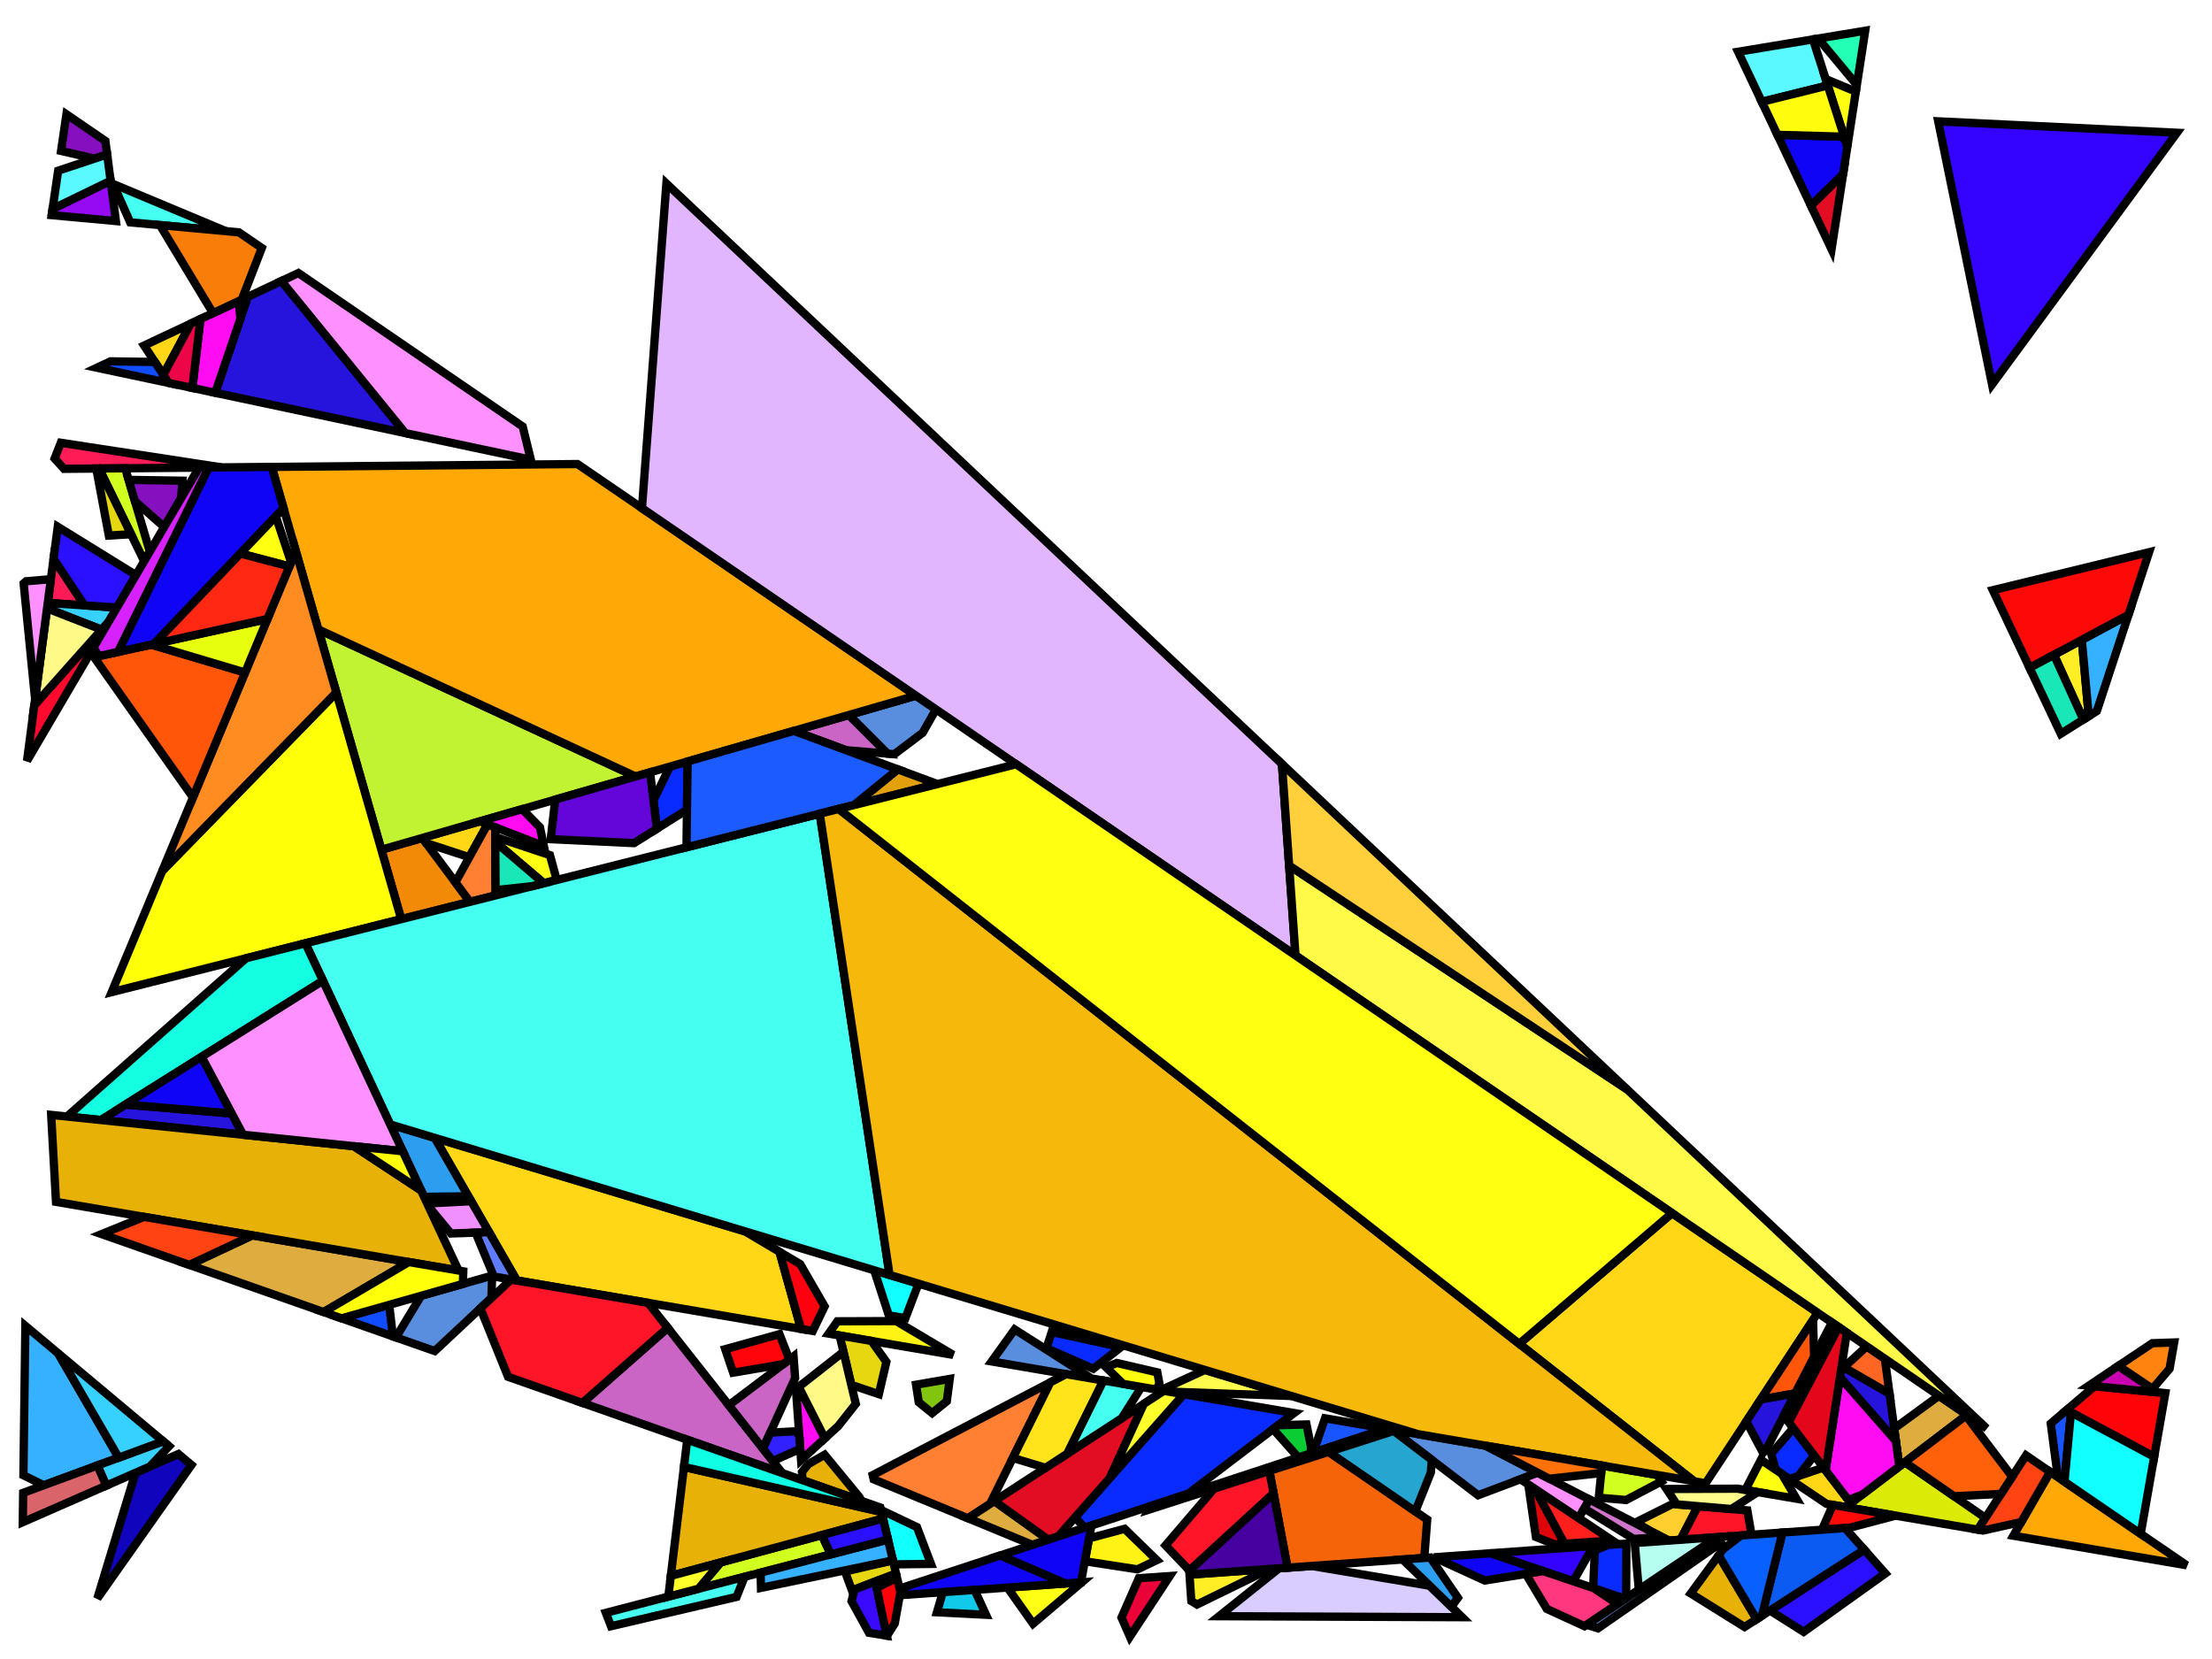 <?xml version="1.0" encoding="iso-8859-1" standalone="no"?>
<!DOCTYPE svg PUBLIC "-//W3C//DTD SVG 1.0//EN" "http://www.w3.org/TR/2001/REC-SVG-20010904/DTD/svg10.dtd">
<svg xmlns="http://www.w3.org/2000/svg" width="800" height="600">
<path style="fill:rgb(0, 0, 0);fill-opacity:0.0;fill-rule:evenodd;stroke:rgb(0, 0, 0);stroke-width:0.0;" d="M 0, 600 L 800, 600 L 800, 0 L 0, 0 z "/>
<path style="fill:rgb(255, 237, 37);fill-opacity:1.0;fill-rule:evenodd;stroke:rgb(0, 0, 0);stroke-width:3.0;" d="M 755.429, 258.997 L 753.934, 259.939 L 752.091, 257.207 L 742.841, 236.826 L 752.911, 231.418 z "/>
<path style="fill:rgb(255, 237, 37);fill-opacity:1.0;fill-rule:evenodd;stroke:rgb(0, 0, 0);stroke-width:3.0;" d="M 432.913, 580.29 L 430.858, 579.038 L 430.197, 569.487 L 459.221, 567.426 z "/>
<path style="fill:rgb(243, 138, 7);fill-opacity:1.0;fill-rule:evenodd;stroke:rgb(0, 0, 0);stroke-width:3.0;" d="M 169.96, 326.163 L 145.105, 332.426 L 137.917, 307.321 L 152.723, 303.053 z "/>
<path style="fill:rgb(89, 142, 223);fill-opacity:1.0;fill-rule:evenodd;stroke:rgb(0, 0, 0);stroke-width:3.0;" d="M 537.253, 522.852 L 556.146, 532.633 L 534.581, 540.766 L 503.55, 517.104 z "/>
<path style="fill:rgb(89, 142, 223);fill-opacity:1.0;fill-rule:evenodd;stroke:rgb(0, 0, 0);stroke-width:3.0;" d="M 392.645, 497.174 L 391.581, 498.006 L 358.645, 492.388 L 366.968, 480.813 z "/>
<path style="fill:rgb(89, 142, 223);fill-opacity:1.0;fill-rule:evenodd;stroke:rgb(0, 0, 0);stroke-width:3.0;" d="M 338.503, 256.554 L 333.698, 265.025 L 323.448, 272.761 L 320.922, 272.555 L 306.969, 258.594 L 331.256, 251.594 z "/>
<path style="fill:rgb(89, 142, 223);fill-opacity:1.0;fill-rule:evenodd;stroke:rgb(0, 0, 0);stroke-width:3.0;" d="M 177.989, 461.574 L 177.723, 469.439 L 157.216, 488.628 L 143.203, 483.708 L 152.304, 468.632 L 177.466, 461.485 z "/>
<path style="fill:rgb(89, 142, 223);fill-opacity:1.0;fill-rule:evenodd;stroke:rgb(0, 0, 0);stroke-width:3.0;" d="M 622.388, 557.998 L 577.919, 588.912 L 573.785, 587.621 L 620.738, 556.096 z "/>
<path style="fill:rgb(255, 215, 22);fill-opacity:1.0;fill-rule:evenodd;stroke:rgb(0, 0, 0);stroke-width:3.0;" d="M 669.38, 543.684 L 667.552, 545.076 L 660.57, 543.886 L 647.209, 534.903 L 659.493, 530.762 z "/>
<path style="fill:rgb(255, 215, 22);fill-opacity:1.0;fill-rule:evenodd;stroke:rgb(0, 0, 0);stroke-width:3.0;" d="M 657.401, 474.795 L 616.865, 536.431 L 612.697, 535.72 L 549.46, 486.021 L 604.714, 438.739 z "/>
<path style="fill:rgb(255, 215, 22);fill-opacity:1.0;fill-rule:evenodd;stroke:rgb(0, 0, 0);stroke-width:3.0;" d="M 176.313, 298.111 L 169.72, 310.033 L 154.092, 304.889 L 152.723, 303.053 L 173.563, 297.046 z "/>
<path style="fill:rgb(255, 215, 22);fill-opacity:1.0;fill-rule:evenodd;stroke:rgb(0, 0, 0);stroke-width:3.0;" d="M 59.079, 135.567 L 52.105, 124.976 L 68.977, 117.048 z "/>
<path style="fill:rgb(255, 215, 22);fill-opacity:1.0;fill-rule:evenodd;stroke:rgb(0, 0, 0);stroke-width:3.0;" d="M 269.444, 445.345 L 281.916, 452.747 L 289.695, 480.628 L 186.916, 463.097 L 157.223, 411.53 z "/>
<path style="fill:rgb(9, 43, 255);fill-opacity:1.0;fill-rule:evenodd;stroke:rgb(0, 0, 0);stroke-width:3.0;" d="M 468.037, 511.046 L 429.761, 540.2 L 392.293, 552.516 L 388.78, 548.79 L 428.105, 504.235 z "/>
<path style="fill:rgb(9, 43, 255);fill-opacity:1.0;fill-rule:evenodd;stroke:rgb(0, 0, 0);stroke-width:3.0;" d="M 656.132, 526.37 L 650.372, 533.837 L 647.209, 534.903 L 642.239, 531.563 L 640.565, 525.803 L 648.574, 516.493 z "/>
<path style="fill:rgb(9, 43, 255);fill-opacity:1.0;fill-rule:evenodd;stroke:rgb(0, 0, 0);stroke-width:3.0;" d="M 248.451, 292.86 L 237.566, 299.722 L 236.328, 289.458 L 242.284, 277.239 L 248.681, 275.395 z "/>
<path style="fill:rgb(9, 43, 255);fill-opacity:1.0;fill-rule:evenodd;stroke:rgb(0, 0, 0);stroke-width:3.0;" d="M 588.131, 577.989 L 587.772, 578.23 L 576.178, 574.315 L 576.803, 560.749 L 581.57, 558.737 L 588.197, 558.266 z "/>
<path style="fill:rgb(9, 43, 255);fill-opacity:1.0;fill-rule:evenodd;stroke:rgb(0, 0, 0);stroke-width:3.0;" d="M 405.416, 487.195 L 395.386, 495.032 L 378.479, 487.613 L 380.373, 481.734 z "/>
<path style="fill:rgb(217, 204, 255);fill-opacity:1.0;fill-rule:evenodd;stroke:rgb(0, 0, 0);stroke-width:3.0;" d="M 517.072, 573.511 L 528.797, 584.882 L 440.894, 584.523 L 462.606, 567.186 L 474.41, 566.347 z "/>
<path style="fill:rgb(25, 85, 255);fill-opacity:1.0;fill-rule:evenodd;stroke:rgb(0, 0, 0);stroke-width:3.0;" d="M 748.987, 510.777 L 746.651, 535.875 L 744.246, 534.229 L 741.688, 514.83 L 747.425, 509.941 z "/>
<path style="fill:rgb(25, 85, 255);fill-opacity:1.0;fill-rule:evenodd;stroke:rgb(0, 0, 0);stroke-width:3.0;" d="M 501.226, 516.707 L 474.954, 525.343 L 479.21, 512.952 z "/>
<path style="fill:rgb(202, 100, 197);fill-opacity:1.0;fill-rule:evenodd;stroke:rgb(0, 0, 0);stroke-width:3.0;" d="M 282.931, 532.765 L 210.638, 507.384 L 241.512, 480.215 z "/>
<path style="fill:rgb(202, 100, 197);fill-opacity:1.0;fill-rule:evenodd;stroke:rgb(0, 0, 0);stroke-width:3.0;" d="M 320.922, 272.555 L 306.027, 271.339 L 287.74, 264.57 L 287.566, 264.187 L 306.969, 258.594 z "/>
<path style="fill:rgb(202, 100, 197);fill-opacity:1.0;fill-rule:evenodd;stroke:rgb(0, 0, 0);stroke-width:3.0;" d="M 287.57, 498.397 L 275.94, 523.895 L 263.585, 508.219 L 287.001, 490.546 z "/>
<path style="fill:rgb(255, 28, 86);fill-opacity:1.0;fill-rule:evenodd;stroke:rgb(0, 0, 0);stroke-width:3.0;" d="M 30.573, 218.949 L 17.273, 218.058 L 19.37, 202.095 z "/>
<path style="fill:rgb(255, 28, 86);fill-opacity:1.0;fill-rule:evenodd;stroke:rgb(0, 0, 0);stroke-width:3.0;" d="M 80.129, 169.031 L 23.153, 169.564 L 19.756, 165.809 L 21.998, 160.133 z "/>
<path style="fill:rgb(255, 255, 22);fill-opacity:1.0;fill-rule:evenodd;stroke:rgb(0, 0, 0);stroke-width:3.0;" d="M 373.62, 587.235 L 364.359, 574.163 L 391.254, 572.253 z "/>
<path style="fill:rgb(255, 207, 48);fill-opacity:1.0;fill-rule:evenodd;stroke:rgb(0, 0, 0);stroke-width:3.0;" d="M 614.084, 544.729 L 607.766, 556.877 L 603.555, 557.176 L 596.902, 553.732 L 591.633, 550.56 L 604.888, 543.943 z "/>
<path style="fill:rgb(255, 207, 48);fill-opacity:1.0;fill-rule:evenodd;stroke:rgb(0, 0, 0);stroke-width:3.0;" d="M 503.55, 517.104 L 504.08, 517.507 L 415.225, 546.078 L 415.822, 544.782 L 501.226, 516.707 z "/>
<path style="fill:rgb(220, 234, 8);fill-opacity:1.0;fill-rule:evenodd;stroke:rgb(0, 0, 0);stroke-width:3.0;" d="M 718.067, 548.97 L 715.309, 553.222 L 667.552, 545.076 L 688.901, 528.821 z "/>
<path style="fill:rgb(194, 243, 50);fill-opacity:1.0;fill-rule:evenodd;stroke:rgb(0, 0, 0);stroke-width:3.0;" d="M 229.845, 280.824 L 137.917, 307.321 L 115.103, 227.63 z "/>
<path style="fill:rgb(255, 168, 6);fill-opacity:1.0;fill-rule:evenodd;stroke:rgb(0, 0, 0);stroke-width:3.0;" d="M 790.818, 566.101 L 728.165, 555.415 L 741.463, 532.324 z "/>
<path style="fill:rgb(255, 168, 6);fill-opacity:1.0;fill-rule:evenodd;stroke:rgb(0, 0, 0);stroke-width:3.0;" d="M 331.256, 251.594 L 229.845, 280.824 L 115.103, 227.63 L 98.277, 168.862 L 208.855, 167.828 z "/>
<path style="fill:rgb(12, 204, 51);fill-opacity:1.0;fill-rule:evenodd;stroke:rgb(0, 0, 0);stroke-width:3.0;" d="M 474.087, 522.984 L 474.145, 525.609 L 469.556, 527.118 L 460.425, 516.844 L 462.26, 515.446 L 472.512, 515.168 z "/>
<path style="fill:rgb(255, 3, 8);fill-opacity:1.0;fill-rule:evenodd;stroke:rgb(0, 0, 0);stroke-width:3.0;" d="M 783.116, 503.846 L 779.087, 526.876 L 747.425, 509.941 L 757.511, 501.345 z "/>
<path style="fill:rgb(255, 255, 8);fill-opacity:1.0;fill-rule:evenodd;stroke:rgb(0, 0, 0);stroke-width:3.0;" d="M 145.105, 332.426 L 40.401, 358.808 L 58.702, 314.962 L 121.634, 250.445 z "/>
<path style="fill:rgb(255, 140, 33);fill-opacity:1.0;fill-rule:evenodd;stroke:rgb(0, 0, 0);stroke-width:3.0;" d="M 121.634, 250.445 L 58.702, 314.962 L 106.986, 199.281 z "/>
<path style="fill:rgb(209, 255, 32);fill-opacity:1.0;fill-rule:evenodd;stroke:rgb(0, 0, 0);stroke-width:3.0;" d="M 599.342, 533.442 L 600.894, 535.773 L 588.076, 542.506 L 578.213, 541.663 L 579.359, 530.034 z "/>
<path style="fill:rgb(209, 255, 32);fill-opacity:1.0;fill-rule:evenodd;stroke:rgb(0, 0, 0);stroke-width:3.0;" d="M 300.495, 562.164 L 252.596, 574.604 L 260.6, 565.075 L 297.225, 555.186 z "/>
<path style="fill:rgb(209, 255, 32);fill-opacity:1.0;fill-rule:evenodd;stroke:rgb(0, 0, 0);stroke-width:3.0;" d="M 54.179, 199.476 L 52.142, 202.948 L 35.826, 169.446 L 45.284, 169.357 z "/>
<path style="fill:rgb(255, 252, 78);fill-opacity:1.0;fill-rule:evenodd;stroke:rgb(0, 0, 0);stroke-width:3.0;" d="M 467.048, 504.888 L 422.515, 503.282 L 419.761, 502.812 L 419.758, 502.798 L 435.757, 495.459 z "/>
<path style="fill:rgb(226, 182, 255);fill-opacity:1.0;fill-rule:evenodd;stroke:rgb(0, 0, 0);stroke-width:3.0;" d="M 463.632, 276.294 L 468.536, 345.544 L 232.178, 183.79 L 241.006, 66.379 z "/>
<path style="fill:rgb(246, 100, 9);fill-opacity:1.0;fill-rule:evenodd;stroke:rgb(0, 0, 0);stroke-width:3.0;" d="M 516.174, 549.568 L 515.106, 563.457 L 465.65, 566.97 L 459.072, 531.979 L 480.507, 525.087 z "/>
<path style="fill:rgb(100, 5, 217);fill-opacity:1.0;fill-rule:evenodd;stroke:rgb(0, 0, 0);stroke-width:3.0;" d="M 237.566, 299.722 L 229.311, 304.926 L 199.172, 303.51 L 200.813, 289.192 L 235.104, 279.308 z "/>
<path style="fill:rgb(255, 255, 17);fill-opacity:1.0;fill-rule:evenodd;stroke:rgb(0, 0, 0);stroke-width:3.0;" d="M 198.9, 309.28 L 201.349, 318.254 L 196.67, 319.433 L 179.122, 304.487 L 179.11, 302.666 z "/>
<path style="fill:rgb(255, 255, 17);fill-opacity:1.0;fill-rule:evenodd;stroke:rgb(0, 0, 0);stroke-width:3.0;" d="M 644.349, 532.981 L 649.725, 542.036 L 631.217, 538.879 L 636.869, 527.952 z "/>
<path style="fill:rgb(255, 10, 46);fill-opacity:1.0;fill-rule:evenodd;stroke:rgb(0, 0, 0);stroke-width:3.0;" d="M 9.771, 275.156 L 12.417, 255.017 L 39.279, 224.869 z "/>
<path style="fill:rgb(255, 21, 40);fill-opacity:1.0;fill-rule:evenodd;stroke:rgb(0, 0, 0);stroke-width:3.0;" d="M 460.602, 540.114 L 430.21, 568.01 L 421.534, 558.906 L 439.064, 538.413 L 459.072, 531.979 z "/>
<path style="fill:rgb(255, 21, 40);fill-opacity:1.0;fill-rule:evenodd;stroke:rgb(0, 0, 0);stroke-width:3.0;" d="M 631.947, 546.256 L 633.446, 555.053 L 607.766, 556.877 L 614.084, 544.729 z "/>
<path style="fill:rgb(255, 21, 40);fill-opacity:1.0;fill-rule:evenodd;stroke:rgb(0, 0, 0);stroke-width:3.0;" d="M 234.405, 471.197 L 241.512, 480.215 L 210.638, 507.384 L 183.753, 497.945 L 173.736, 473.17 L 184.873, 462.749 z "/>
<path style="fill:rgb(182, 255, 240);fill-opacity:1.0;fill-rule:evenodd;stroke:rgb(0, 0, 0);stroke-width:3.0;" d="M 592.703, 574.919 L 591.219, 558.052 L 620.973, 555.939 z "/>
<path style="fill:rgb(255, 86, 9);fill-opacity:1.0;fill-rule:evenodd;stroke:rgb(0, 0, 0);stroke-width:3.0;" d="M 656.105, 490.762 L 649.286, 503.947 L 636.79, 506.133 L 655.71, 477.366 z "/>
<path style="fill:rgb(255, 86, 9);fill-opacity:1.0;fill-rule:evenodd;stroke:rgb(0, 0, 0);stroke-width:3.0;" d="M 88.642, 243.229 L 69.793, 288.389 L 34.025, 237.672 L 54.699, 233.122 z "/>
<path style="fill:rgb(231, 255, 15);fill-opacity:1.0;fill-rule:evenodd;stroke:rgb(0, 0, 0);stroke-width:3.0;" d="M 88.642, 243.229 L 54.699, 233.122 L 96.722, 223.871 z "/>
<path style="fill:rgb(255, 128, 51);fill-opacity:1.0;fill-rule:evenodd;stroke:rgb(0, 0, 0);stroke-width:3.0;" d="M 179.087, 299.186 L 179.246, 323.823 L 169.96, 326.163 L 164.7, 319.111 L 176.313, 298.111 z "/>
<path style="fill:rgb(255, 128, 51);fill-opacity:1.0;fill-rule:evenodd;stroke:rgb(0, 0, 0);stroke-width:3.0;" d="M 358.055, 543.917 L 350.086, 549.102 L 315.981, 535.028 L 315.618, 533.496 L 379.843, 499.961 z "/>
<path style="fill:rgb(18, 255, 255);fill-opacity:1.0;fill-rule:evenodd;stroke:rgb(0, 0, 0);stroke-width:3.0;" d="M 332.185, 464.251 L 327.447, 476.73 L 321.464, 475.728 L 316.161, 459.422 z "/>
<path style="fill:rgb(18, 255, 255);fill-opacity:1.0;fill-rule:evenodd;stroke:rgb(0, 0, 0);stroke-width:3.0;" d="M 331.638, 552.313 L 336.694, 565.613 L 323.267, 565.771 L 318.605, 546.1 z "/>
<path style="fill:rgb(18, 255, 255);fill-opacity:1.0;fill-rule:evenodd;stroke:rgb(0, 0, 0);stroke-width:3.0;" d="M 779.087, 526.876 L 774.213, 554.737 L 746.651, 535.875 L 748.987, 510.777 z "/>
<path style="fill:rgb(51, 3, 255);fill-opacity:1.0;fill-rule:evenodd;stroke:rgb(0, 0, 0);stroke-width:3.0;" d="M 787.324, 48.01 L 720.451, 139.037 L 700.986, 43.882 z "/>
<path style="fill:rgb(51, 3, 255);fill-opacity:1.0;fill-rule:evenodd;stroke:rgb(0, 0, 0);stroke-width:3.0;" d="M 568.997, 571.891 L 538.994, 561.761 L 576.268, 559.114 z "/>
<path style="fill:rgb(255, 243, 22);fill-opacity:1.0;fill-rule:evenodd;stroke:rgb(0, 0, 0);stroke-width:3.0;" d="M 344.704, 490.01 L 299.698, 482.334 L 302.848, 477.867 L 324.111, 477.788 z "/>
<path style="fill:rgb(255, 243, 22);fill-opacity:1.0;fill-rule:evenodd;stroke:rgb(0, 0, 0);stroke-width:3.0;" d="M 418.384, 564.244 L 411.349, 567.57 L 392.342, 564.645 L 393.87, 556.372 L 406.73, 552.917 z "/>
<path style="fill:rgb(223, 172, 64);fill-opacity:1.0;fill-rule:evenodd;stroke:rgb(0, 0, 0);stroke-width:3.0;" d="M 379.126, 556.845 L 373.406, 558.725 L 350.086, 549.102 L 359.632, 542.891 z "/>
<path style="fill:rgb(223, 172, 64);fill-opacity:1.0;fill-rule:evenodd;stroke:rgb(0, 0, 0);stroke-width:3.0;" d="M 147.836, 456.432 L 117.053, 474.528 L 68.464, 457.468 L 91.254, 446.781 z "/>
<path style="fill:rgb(223, 172, 64);fill-opacity:1.0;fill-rule:evenodd;stroke:rgb(0, 0, 0);stroke-width:3.0;" d="M 711.359, 511.722 L 686.894, 530.349 L 685.061, 516.633 L 701.244, 504.8 z "/>
<path style="fill:rgb(226, 12, 35);fill-opacity:1.0;fill-rule:evenodd;stroke:rgb(0, 0, 0);stroke-width:3.0;" d="M 401.378, 534.516 L 382.711, 555.666 L 379.126, 556.845 L 359.632, 542.891 L 413.676, 507.729 z "/>
<path style="fill:rgb(226, 12, 35);fill-opacity:1.0;fill-rule:evenodd;stroke:rgb(0, 0, 0);stroke-width:3.0;" d="M 662.404, 90.147 L 654.932, 74.355 L 666.593, 62.947 z "/>
<path style="fill:rgb(130, 197, 15);fill-opacity:1.0;fill-rule:evenodd;stroke:rgb(0, 0, 0);stroke-width:3.0;" d="M 342.42, 506.779 L 337.119, 511.063 L 332.28, 507.142 L 331.296, 500.8 L 343.486, 498.701 z "/>
<path style="fill:rgb(134, 15, 192);fill-opacity:1.0;fill-rule:evenodd;stroke:rgb(0, 0, 0);stroke-width:3.0;" d="M 38.112, 50.978 L 38.753, 55.859 L 34.208, 57.367 L 22.087, 54.583 L 24.028, 41.339 z "/>
<path style="fill:rgb(134, 15, 192);fill-opacity:1.0;fill-rule:evenodd;stroke:rgb(0, 0, 0);stroke-width:3.0;" d="M 65.989, 173.855 L 65.486, 180.207 L 59.386, 190.603 L 48.8, 181.261 L 46.521, 173.547 z "/>
<path style="fill:rgb(45, 157, 240);fill-opacity:1.0;fill-rule:evenodd;stroke:rgb(0, 0, 0);stroke-width:3.0;" d="M 527.27, 577.861 L 524.954, 581.031 L 524.713, 580.921 L 507.279, 564.013 L 517.286, 563.302 z "/>
<path style="fill:rgb(45, 157, 240);fill-opacity:1.0;fill-rule:evenodd;stroke:rgb(0, 0, 0);stroke-width:3.0;" d="M 157.223, 411.53 L 169.392, 432.664 L 153.37, 432.847 L 141.123, 406.678 z "/>
<path style="fill:rgb(16, 4, 189);fill-opacity:1.0;fill-rule:evenodd;stroke:rgb(0, 0, 0);stroke-width:3.0;" d="M 69.235, 529.818 L 35.208, 578.084 L 48.981, 532.674 L 64.52, 525.869 z "/>
<path style="fill:rgb(231, 215, 17);fill-opacity:1.0;fill-rule:evenodd;stroke:rgb(0, 0, 0);stroke-width:3.0;" d="M 315.173, 484.973 L 320.575, 492.546 L 317.844, 504.215 L 307.884, 500.861 L 303.653, 483.008 z "/>
<path style="fill:rgb(231, 215, 17);fill-opacity:1.0;fill-rule:evenodd;stroke:rgb(0, 0, 0);stroke-width:3.0;" d="M 324.044, 569.05 L 308.131, 575.221 L 305.604, 568.374 L 322.925, 564.328 z "/>
<path style="fill:rgb(231, 215, 17);fill-opacity:1.0;fill-rule:evenodd;stroke:rgb(0, 0, 0);stroke-width:3.0;" d="M 47.393, 193.198 L 39.364, 193.699 L 34.812, 169.455 L 35.826, 169.446 z "/>
<path style="fill:rgb(234, 2, 56);fill-opacity:1.0;fill-rule:evenodd;stroke:rgb(0, 0, 0);stroke-width:3.0;" d="M 408.643, 591.931 L 405.609, 585.028 L 411.867, 570.789 L 423.061, 569.994 z "/>
<path style="fill:rgb(223, 4, 10);fill-opacity:1.0;fill-rule:evenodd;stroke:rgb(0, 0, 0);stroke-width:3.0;" d="M 555.168, 538.506 L 565.846, 558.322 L 562.308, 558.568 L 555.482, 555.855 L 552.722, 536.876 z "/>
<path style="fill:rgb(255, 32, 30);fill-opacity:1.0;fill-rule:evenodd;stroke:rgb(0, 0, 0);stroke-width:3.0;" d="M 583.1, 557.122 L 565.846, 558.322 L 555.168, 538.506 z "/>
<path style="fill:rgb(255, 4, 11);fill-opacity:1.0;fill-rule:evenodd;stroke:rgb(0, 0, 0);stroke-width:3.0;" d="M 285.486, 491.69 L 283.276, 493.358 L 265.157, 496.441 L 262.29, 487.947 L 281.914, 482.51 z "/>
<path style="fill:rgb(38, 20, 220);fill-opacity:1.0;fill-rule:evenodd;stroke:rgb(0, 0, 0);stroke-width:3.0;" d="M 683.374, 504.01 L 685.662, 521.126 L 665.444, 498.095 L 666.07, 494.039 z "/>
<path style="fill:rgb(38, 20, 220);fill-opacity:1.0;fill-rule:evenodd;stroke:rgb(0, 0, 0);stroke-width:3.0;" d="M 83.818, 402.694 L 87.918, 410.398 L 36.433, 405.077 L 45.38, 399.467 z "/>
<path style="fill:rgb(38, 20, 220);fill-opacity:1.0;fill-rule:evenodd;stroke:rgb(0, 0, 0);stroke-width:3.0;" d="M 146.575, 156.625 L 77.841, 142.061 L 89.655, 107.332 L 101.787, 101.632 z "/>
<path style="fill:rgb(38, 20, 220);fill-opacity:1.0;fill-rule:evenodd;stroke:rgb(0, 0, 0);stroke-width:3.0;" d="M 639.014, 523.805 L 637.641, 525.454 L 631.582, 514.053 L 636.79, 506.133 L 649.286, 503.947 z "/>
<path style="fill:rgb(69, 255, 240);fill-opacity:1.0;fill-rule:evenodd;stroke:rgb(0, 0, 0);stroke-width:3.0;" d="M 321.727, 461.099 L 141.123, 406.678 L 110.459, 341.156 L 296.472, 294.286 z "/>
<path style="fill:rgb(69, 255, 240);fill-opacity:1.0;fill-rule:evenodd;stroke:rgb(0, 0, 0);stroke-width:3.0;" d="M 81.725, 83.605 L 47.101, 80.419 L 40.926, 66.551 z "/>
<path style="fill:rgb(69, 255, 240);fill-opacity:1.0;fill-rule:evenodd;stroke:rgb(0, 0, 0);stroke-width:3.0;" d="M 412.815, 501.627 L 405.7, 512.918 L 385.945, 525.771 L 399.029, 499.276 z "/>
<path style="fill:rgb(69, 255, 240);fill-opacity:1.0;fill-rule:evenodd;stroke:rgb(0, 0, 0);stroke-width:3.0;" d="M 266.393, 577.535 L 220.987, 588.143 L 219.11, 583.3 L 269.295, 570.267 z "/>
<path style="fill:rgb(240, 144, 255);fill-opacity:1.0;fill-rule:evenodd;stroke:rgb(0, 0, 0);stroke-width:3.0;" d="M 176.865, 445.641 L 163.069, 446.104 L 155.005, 436.339 L 154.494, 435.249 L 170.415, 434.439 z "/>
<path style="fill:rgb(54, 177, 255);fill-opacity:1.0;fill-rule:evenodd;stroke:rgb(0, 0, 0);stroke-width:3.0;" d="M 322.925, 564.328 L 322.648, 564.392 L 275.221, 574.269 L 275.086, 568.763 L 321.141, 556.802 z "/>
<path style="fill:rgb(54, 177, 255);fill-opacity:1.0;fill-rule:evenodd;stroke:rgb(0, 0, 0);stroke-width:3.0;" d="M 758.359, 257.15 L 755.429, 258.997 L 752.911, 231.418 L 769.8, 222.348 z "/>
<path style="fill:rgb(54, 177, 255);fill-opacity:1.0;fill-rule:evenodd;stroke:rgb(0, 0, 0);stroke-width:3.0;" d="M 21.026, 489.441 L 42.939, 527.177 L 15.821, 537.169 L 8.466, 533.55 L 9.175, 479.516 z "/>
<path style="fill:rgb(54, 209, 255);fill-opacity:1.0;fill-rule:evenodd;stroke:rgb(0, 0, 0);stroke-width:3.0;" d="M 61.14, 523.038 L 54.215, 530.382 L 38.414, 537.302 L 35.245, 530.012 L 59.012, 521.256 z "/>
<path style="fill:rgb(54, 209, 255);fill-opacity:1.0;fill-rule:evenodd;stroke:rgb(0, 0, 0);stroke-width:3.0;" d="M 42.292, 219.733 L 39.279, 224.869 L 36.736, 227.723 L 17.013, 220.034 L 17.273, 218.058 z "/>
<path style="fill:rgb(54, 209, 255);fill-opacity:1.0;fill-rule:evenodd;stroke:rgb(0, 0, 0);stroke-width:3.0;" d="M 59.012, 521.256 L 42.939, 527.177 L 21.026, 489.441 z "/>
<path style="fill:rgb(217, 100, 105);fill-opacity:1.0;fill-rule:evenodd;stroke:rgb(0, 0, 0);stroke-width:3.0;" d="M 38.414, 537.302 L 8.243, 550.515 L 8.383, 539.909 L 35.245, 530.012 z "/>
<path style="fill:rgb(20, 255, 226);fill-opacity:1.0;fill-rule:evenodd;stroke:rgb(0, 0, 0);stroke-width:3.0;" d="M 116.794, 354.694 L 36.433, 405.077 L 24.221, 403.814 L 89.004, 346.562 L 110.459, 341.156 z "/>
<path style="fill:rgb(18, 76, 255);fill-opacity:1.0;fill-rule:evenodd;stroke:rgb(0, 0, 0);stroke-width:3.0;" d="M 142.094, 483.319 L 123.536, 476.804 L 140.766, 471.909 z "/>
<path style="fill:rgb(18, 76, 255);fill-opacity:1.0;fill-rule:evenodd;stroke:rgb(0, 0, 0);stroke-width:3.0;" d="M 56.018, 130.919 L 61.006, 138.494 L 35.044, 132.993 L 39.961, 130.682 z "/>
<path style="fill:rgb(231, 177, 8);fill-opacity:1.0;fill-rule:evenodd;stroke:rgb(0, 0, 0);stroke-width:3.0;" d="M 310.839, 541.469 L 311.526, 542.805 L 290.244, 535.333 L 290.033, 532.418 L 292.337, 529.496 L 298.226, 526.144 z "/>
<path style="fill:rgb(231, 177, 8);fill-opacity:1.0;fill-rule:evenodd;stroke:rgb(0, 0, 0);stroke-width:3.0;" d="M 318.769, 546.794 L 319.343, 549.215 L 242.615, 569.93 L 247.362, 530.541 z "/>
<path style="fill:rgb(231, 177, 8);fill-opacity:1.0;fill-rule:evenodd;stroke:rgb(0, 0, 0);stroke-width:3.0;" d="M 127.975, 414.539 L 152.286, 430.531 L 165.846, 459.503 L 20.252, 434.67 L 18.506, 403.224 z "/>
<path style="fill:rgb(231, 177, 8);fill-opacity:1.0;fill-rule:evenodd;stroke:rgb(0, 0, 0);stroke-width:3.0;" d="M 635.302, 585.6 L 630.936, 588.417 L 611.477, 576.296 L 621.582, 562.507 z "/>
<path style="fill:rgb(255, 67, 19);fill-opacity:1.0;fill-rule:evenodd;stroke:rgb(0, 0, 0);stroke-width:3.0;" d="M 741.463, 532.324 L 731.025, 550.449 L 717.193, 553.543 L 715.309, 553.222 L 732.738, 526.353 z "/>
<path style="fill:rgb(255, 67, 19);fill-opacity:1.0;fill-rule:evenodd;stroke:rgb(0, 0, 0);stroke-width:3.0;" d="M 91.254, 446.781 L 68.464, 457.468 L 36.74, 446.331 L 52.084, 440.1 z "/>
<path style="fill:rgb(202, 1, 177);fill-opacity:1.0;fill-rule:evenodd;stroke:rgb(0, 0, 0);stroke-width:3.0;" d="M 780.436, 503.584 L 755.446, 501.144 L 766.132, 493.994 z "/>
<path style="fill:rgb(255, 12, 243);fill-opacity:1.0;fill-rule:evenodd;stroke:rgb(0, 0, 0);stroke-width:3.0;" d="M 298.307, 520.196 L 289.717, 528.054 L 287.858, 502.38 L 288.872, 501.583 z "/>
<path style="fill:rgb(255, 12, 243);fill-opacity:1.0;fill-rule:evenodd;stroke:rgb(0, 0, 0);stroke-width:3.0;" d="M 86.921, 115.367 L 77.841, 142.061 L 69.566, 140.308 L 72.498, 115.394 L 86.422, 108.851 z "/>
<path style="fill:rgb(255, 12, 243);fill-opacity:1.0;fill-rule:evenodd;stroke:rgb(0, 0, 0);stroke-width:3.0;" d="M 195.274, 299.185 L 196.702, 306.006 L 177.14, 298.432 L 174.19, 296.866 L 188.849, 292.641 z "/>
<path style="fill:rgb(255, 12, 243);fill-opacity:1.0;fill-rule:evenodd;stroke:rgb(0, 0, 0);stroke-width:3.0;" d="M 685.662, 521.126 L 686.894, 530.349 L 673.504, 540.545 L 668.459, 542.48 L 660.25, 531.752 L 665.444, 498.095 z "/>
<path style="fill:rgb(228, 159, 12);fill-opacity:1.0;fill-rule:evenodd;stroke:rgb(0, 0, 0);stroke-width:3.0;" d="M 339.044, 283.559 L 308.849, 291.168 L 324.691, 278.247 z "/>
<path style="fill:rgb(27, 91, 255);fill-opacity:1.0;fill-rule:evenodd;stroke:rgb(0, 0, 0);stroke-width:3.0;" d="M 324.691, 278.247 L 308.849, 291.168 L 248.272, 306.431 L 248.681, 275.395 L 287.082, 264.326 z "/>
<path style="fill:rgb(246, 184, 10);fill-opacity:1.0;fill-rule:evenodd;stroke:rgb(0, 0, 0);stroke-width:3.0;" d="M 612.697, 535.72 L 512.85, 518.69 L 321.727, 461.099 L 296.472, 294.286 L 303.306, 292.564 z "/>
<path style="fill:rgb(15, 4, 246);fill-opacity:1.0;fill-rule:evenodd;stroke:rgb(0, 0, 0);stroke-width:3.0;" d="M 102.557, 183.81 L 55.704, 232.9 L 42.659, 235.772 L 75.457, 169.075 L 98.277, 168.862 z "/>
<path style="fill:rgb(15, 4, 246);fill-opacity:1.0;fill-rule:evenodd;stroke:rgb(0, 0, 0);stroke-width:3.0;" d="M 385.303, 572.676 L 325.903, 576.894 L 325.341, 574.525 L 361.804, 562.539 z "/>
<path style="fill:rgb(15, 4, 246);fill-opacity:1.0;fill-rule:evenodd;stroke:rgb(0, 0, 0);stroke-width:3.0;" d="M 390.932, 572.276 L 385.303, 572.676 L 361.804, 562.539 L 394.73, 551.715 z "/>
<path style="fill:rgb(15, 4, 246);fill-opacity:1.0;fill-rule:evenodd;stroke:rgb(0, 0, 0);stroke-width:3.0;" d="M 665.878, 49.413 L 667.395, 50.764 L 668.121, 53.029 L 666.593, 62.947 L 654.932, 74.355 L 642.822, 48.757 z "/>
<path style="fill:rgb(15, 4, 246);fill-opacity:1.0;fill-rule:evenodd;stroke:rgb(0, 0, 0);stroke-width:3.0;" d="M 83.818, 402.694 L 45.38, 399.467 L 72.913, 382.205 z "/>
<path style="fill:rgb(15, 4, 246);fill-opacity:1.0;fill-rule:evenodd;stroke:rgb(0, 0, 0);stroke-width:3.0;" d="M 558.119, 568.218 L 536.984, 571.618 L 518.617, 563.208 L 538.994, 561.761 z "/>
<path style="fill:rgb(36, 255, 182);fill-opacity:1.0;fill-rule:evenodd;stroke:rgb(0, 0, 0);stroke-width:3.0;" d="M 671.556, 30.728 L 657.576, 13.928 L 674.577, 11.116 z "/>
<path style="fill:rgb(252, 9, 8);fill-opacity:1.0;fill-rule:evenodd;stroke:rgb(0, 0, 0);stroke-width:3.0;" d="M 769.8, 222.348 L 734.035, 241.556 L 720.734, 213.442 L 777.243, 199.707 z "/>
<path style="fill:rgb(95, 124, 255);fill-opacity:1.0;fill-rule:evenodd;stroke:rgb(0, 0, 0);stroke-width:3.0;" d="M 186.916, 463.097 L 178.603, 461.679 L 172.009, 445.804 L 176.865, 445.641 z "/>
<path style="fill:rgb(255, 1, 14);fill-opacity:1.0;fill-rule:evenodd;stroke:rgb(0, 0, 0);stroke-width:3.0;" d="M 289.405, 457.191 L 298.238, 472.479 L 293.956, 481.354 L 289.695, 480.628 L 281.916, 452.747 z "/>
<path style="fill:rgb(25, 231, 184);fill-opacity:1.0;fill-rule:evenodd;stroke:rgb(0, 0, 0);stroke-width:3.0;" d="M 753.465, 260.235 L 745.305, 265.379 L 734.035, 241.556 L 742.841, 236.826 z "/>
<path style="fill:rgb(25, 231, 184);fill-opacity:1.0;fill-rule:evenodd;stroke:rgb(0, 0, 0);stroke-width:3.0;" d="M 196.67, 319.433 L 192.396, 320.51 L 179.234, 321.938 L 179.122, 304.487 z "/>
<path style="fill:rgb(43, 16, 255);fill-opacity:1.0;fill-rule:evenodd;stroke:rgb(0, 0, 0);stroke-width:3.0;" d="M 321.141, 556.802 L 300.495, 562.164 L 297.225, 555.186 L 319.343, 549.215 z "/>
<path style="fill:rgb(43, 16, 255);fill-opacity:1.0;fill-rule:evenodd;stroke:rgb(0, 0, 0);stroke-width:3.0;" d="M 49.179, 207.997 L 42.292, 219.733 L 30.573, 218.949 L 19.37, 202.095 L 20.892, 190.517 z "/>
<path style="fill:rgb(43, 16, 255);fill-opacity:1.0;fill-rule:evenodd;stroke:rgb(0, 0, 0);stroke-width:3.0;" d="M 681.864, 569.06 L 652.318, 590.185 L 640.127, 582.487 L 674.249, 560.474 z "/>
<path style="fill:rgb(255, 102, 36);fill-opacity:1.0;fill-rule:evenodd;stroke:rgb(0, 0, 0);stroke-width:3.0;" d="M 681.691, 491.419 L 683.374, 504.01 L 666.894, 494.513 L 675.116, 486.919 z "/>
<path style="fill:rgb(255, 249, 71);fill-opacity:1.0;fill-rule:evenodd;stroke:rgb(0, 0, 0);stroke-width:3.0;" d="M 588.475, 394.008 L 718.504, 516.612 L 468.536, 345.544 L 466.235, 313.043 z "/>
<path style="fill:rgb(255, 207, 60);fill-opacity:1.0;fill-rule:evenodd;stroke:rgb(0, 0, 0);stroke-width:3.0;" d="M 588.475, 394.008 L 466.235, 313.043 L 463.632, 276.294 z "/>
<path style="fill:rgb(255, 255, 18);fill-opacity:1.0;fill-rule:evenodd;stroke:rgb(0, 0, 0);stroke-width:3.0;" d="M 664.942, 479.956 L 646.938, 514.355 L 645.127, 511.987 L 662.543, 478.315 z "/>
<path style="fill:rgb(255, 255, 18);fill-opacity:1.0;fill-rule:evenodd;stroke:rgb(0, 0, 0);stroke-width:3.0;" d="M 105.271, 203.392 L 104.656, 204.864 L 86.924, 200.189 L 99.758, 186.742 z "/>
<path style="fill:rgb(255, 255, 18);fill-opacity:1.0;fill-rule:evenodd;stroke:rgb(0, 0, 0);stroke-width:3.0;" d="M 604.714, 438.739 L 549.46, 486.021 L 303.306, 292.564 L 367.49, 276.392 z "/>
<path style="fill:rgb(17, 202, 234);fill-opacity:1.0;fill-rule:evenodd;stroke:rgb(0, 0, 0);stroke-width:3.0;" d="M 356.602, 584.007 L 338.853, 583.101 L 340.995, 575.823 L 352.461, 575.008 z "/>
<path style="fill:rgb(255, 249, 136);fill-opacity:1.0;fill-rule:evenodd;stroke:rgb(0, 0, 0);stroke-width:3.0;" d="M 36.736, 227.723 L 12.417, 255.017 L 17.013, 220.034 z "/>
<path style="fill:rgb(255, 249, 136);fill-opacity:1.0;fill-rule:evenodd;stroke:rgb(0, 0, 0);stroke-width:3.0;" d="M 309.507, 507.709 L 303.176, 515.742 L 298.307, 520.196 L 288.872, 501.583 L 305.045, 488.884 z "/>
<path style="fill:rgb(57, 10, 255);fill-opacity:1.0;fill-rule:evenodd;stroke:rgb(0, 0, 0);stroke-width:3.0;" d="M 320.734, 591.567 L 314.272, 590.52 L 307.977, 579.085 L 309.032, 574.871 L 316.565, 571.95 z "/>
<path style="fill:rgb(255, 41, 19);fill-opacity:1.0;fill-rule:evenodd;stroke:rgb(0, 0, 0);stroke-width:3.0;" d="M 104.656, 204.864 L 96.722, 223.871 L 55.704, 232.9 L 86.924, 200.189 z "/>
<path style="fill:rgb(150, 10, 243);fill-opacity:1.0;fill-rule:evenodd;stroke:rgb(0, 0, 0);stroke-width:3.0;" d="M 41.916, 79.941 L 18.683, 77.803 L 19.011, 75.562 L 40.002, 65.373 z "/>
<path style="fill:rgb(89, 249, 255);fill-opacity:1.0;fill-rule:evenodd;stroke:rgb(0, 0, 0);stroke-width:3.0;" d="M 661.035, 30.914 L 637.174, 36.818 L 628.611, 18.719 L 655.692, 14.24 z "/>
<path style="fill:rgb(89, 249, 255);fill-opacity:1.0;fill-rule:evenodd;stroke:rgb(0, 0, 0);stroke-width:3.0;" d="M 40.002, 65.373 L 19.011, 75.562 L 21.038, 61.739 L 38.753, 55.859 z "/>
<path style="fill:rgb(255, 10, 9);fill-opacity:1.0;fill-rule:evenodd;stroke:rgb(0, 0, 0);stroke-width:3.0;" d="M 684.712, 548.003 L 685.354, 548.208 L 668.934, 552.532 L 658.965, 553.24 L 662.872, 544.278 z "/>
<path style="fill:rgb(71, 1, 161);fill-opacity:1.0;fill-rule:evenodd;stroke:rgb(0, 0, 0);stroke-width:3.0;" d="M 465.65, 566.97 L 431.528, 569.393 L 430.21, 568.01 L 460.602, 540.114 z "/>
<path style="fill:rgb(11, 91, 243);fill-opacity:1.0;fill-rule:evenodd;stroke:rgb(0, 0, 0);stroke-width:3.0;" d="M 674.249, 560.474 L 637.227, 584.358 L 644.641, 554.258 L 667.308, 552.648 z "/>
<path style="fill:rgb(255, 97, 10);fill-opacity:1.0;fill-rule:evenodd;stroke:rgb(0, 0, 0);stroke-width:3.0;" d="M 727.725, 534.081 L 723.703, 540.281 L 706.731, 541.139 L 688.901, 528.821 L 711.01, 511.987 z "/>
<path style="fill:rgb(8, 97, 255);fill-opacity:1.0;fill-rule:evenodd;stroke:rgb(0, 0, 0);stroke-width:3.0;" d="M 637.227, 584.358 L 635.302, 585.6 L 621.582, 562.507 L 623.219, 560.274 L 629.679, 555.32 L 644.641, 554.258 z "/>
<path style="fill:rgb(255, 255, 18);fill-opacity:1.0;fill-rule:evenodd;stroke:rgb(0, 0, 0);stroke-width:3.0;" d="M 671.186, 33.13 L 668.121, 53.029 L 660.289, 28.585 z "/>
<path style="fill:rgb(37, 165, 207);fill-opacity:1.0;fill-rule:evenodd;stroke:rgb(0, 0, 0);stroke-width:3.0;" d="M 517.834, 527.995 L 517.485, 532.526 L 511.872, 546.615 L 480.507, 525.087 L 504.08, 517.507 z "/>
<path style="fill:rgb(49, 33, 255);fill-opacity:1.0;fill-rule:evenodd;stroke:rgb(0, 0, 0);stroke-width:3.0;" d="M 289.095, 519.465 L 289.425, 524.016 L 279.472, 528.376 L 275.94, 523.895 L 278.574, 518.12 L 287.96, 517.63 z "/>
<path style="fill:rgb(255, 144, 255);fill-opacity:1.0;fill-rule:evenodd;stroke:rgb(0, 0, 0);stroke-width:3.0;" d="M 145.657, 416.367 L 87.918, 410.398 L 72.913, 382.205 L 116.794, 354.694 z "/>
<path style="fill:rgb(255, 144, 255);fill-opacity:1.0;fill-rule:evenodd;stroke:rgb(0, 0, 0);stroke-width:3.0;" d="M 18.243, 210.673 L 12.697, 252.884 L 8.551, 210.998 L 9.425, 210.228 L 17.026, 209.587 z "/>
<path style="fill:rgb(255, 144, 255);fill-opacity:1.0;fill-rule:evenodd;stroke:rgb(0, 0, 0);stroke-width:3.0;" d="M 189.042, 154.268 L 191.979, 166.246 L 146.575, 156.625 L 101.787, 101.632 L 107.919, 98.751 z "/>
<path style="fill:rgb(255, 144, 255);fill-opacity:1.0;fill-rule:evenodd;stroke:rgb(0, 0, 0);stroke-width:3.0;" d="M 574.868, 542.325 L 570.912, 548.999 L 549.893, 534.991 L 556.146, 532.633 z "/>
<path style="fill:rgb(249, 126, 9);fill-opacity:1.0;fill-rule:evenodd;stroke:rgb(0, 0, 0);stroke-width:3.0;" d="M 86.419, 84.037 L 94.682, 89.692 L 87.438, 108.374 L 77.037, 113.261 L 57.846, 81.408 z "/>
<path style="fill:rgb(16, 255, 228);fill-opacity:1.0;fill-rule:evenodd;stroke:rgb(0, 0, 0);stroke-width:3.0;" d="M 318.396, 545.216 L 318.769, 546.794 L 247.362, 530.541 L 248.549, 520.694 z "/>
<path style="fill:rgb(237, 6, 71);fill-opacity:1.0;fill-rule:evenodd;stroke:rgb(0, 0, 0);stroke-width:3.0;" d="M 69.566, 140.308 L 61.006, 138.494 L 59.079, 135.567 L 68.977, 117.048 L 72.498, 115.394 z "/>
<path style="fill:rgb(255, 114, 10);fill-opacity:1.0;fill-rule:evenodd;stroke:rgb(0, 0, 0);stroke-width:3.0;" d="M 579.359, 530.034 L 579.092, 532.745 L 560.346, 534.807 L 537.253, 522.852 z "/>
<path style="fill:rgb(215, 34, 255);fill-opacity:1.0;fill-rule:evenodd;stroke:rgb(0, 0, 0);stroke-width:3.0;" d="M 42.659, 235.772 L 35.774, 237.287 L 33.8, 234.205 L 72, 169.107 L 75.457, 169.075 z "/>
<path style="fill:rgb(209, 117, 204);fill-opacity:1.0;fill-rule:evenodd;stroke:rgb(0, 0, 0);stroke-width:3.0;" d="M 601.042, 555.875 L 590.848, 556.584 L 572.966, 545.534 L 574.868, 542.325 z "/>
<path style="fill:rgb(255, 255, 44);fill-opacity:1.0;fill-rule:evenodd;stroke:rgb(0, 0, 0);stroke-width:3.0;" d="M 252.596, 574.604 L 241.711, 577.43 L 242.615, 569.93 L 260.6, 565.075 z "/>
<path style="fill:rgb(255, 255, 44);fill-opacity:1.0;fill-rule:evenodd;stroke:rgb(0, 0, 0);stroke-width:3.0;" d="M 428.105, 504.235 L 401.378, 534.516 L 413.676, 507.729 L 420.928, 503.011 z "/>
<path style="fill:rgb(255, 252, 13);fill-opacity:1.0;fill-rule:evenodd;stroke:rgb(0, 0, 0);stroke-width:3.0;" d="M 666.972, 49.444 L 642.822, 48.757 L 637.174, 36.818 L 661.035, 30.914 z "/>
<path style="fill:rgb(255, 252, 13);fill-opacity:1.0;fill-rule:evenodd;stroke:rgb(0, 0, 0);stroke-width:3.0;" d="M 418.559, 496.334 L 419.293, 500.29 L 418.312, 502.565 L 406.171, 500.494 L 400.017, 494.479 L 403.924, 492.937 z "/>
<path style="fill:rgb(255, 132, 15);fill-opacity:1.0;fill-rule:evenodd;stroke:rgb(0, 0, 0);stroke-width:3.0;" d="M 784.662, 495.013 L 778.487, 502.278 L 766.132, 493.994 L 778.399, 485.788 L 786.322, 485.521 z "/>
<path style="fill:rgb(255, 55, 126);fill-opacity:1.0;fill-rule:evenodd;stroke:rgb(0, 0, 0);stroke-width:3.0;" d="M 576.41, 574.393 L 584.992, 580.097 L 573.034, 588.126 L 559.422, 581.893 L 551.844, 569.227 L 558.119, 568.218 z "/>
<path style="fill:rgb(255, 255, 10);fill-opacity:1.0;fill-rule:evenodd;stroke:rgb(0, 0, 0);stroke-width:3.0;" d="M 145.657, 416.367 L 152.286, 430.531 L 127.975, 414.539 z "/>
<path style="fill:rgb(255, 255, 10);fill-opacity:1.0;fill-rule:evenodd;stroke:rgb(0, 0, 0);stroke-width:3.0;" d="M 167.552, 459.794 L 167.406, 464.343 L 123.536, 476.804 L 117.053, 474.528 L 147.836, 456.432 z "/>
<path style="fill:rgb(255, 252, 140);fill-opacity:1.0;fill-rule:evenodd;stroke:rgb(0, 0, 0);stroke-width:3.0;" d="M 635.692, 539.642 L 626.199, 545.764 L 606.423, 544.074 L 602.721, 538.516 L 628.404, 538.399 z "/>
<path style="fill:rgb(228, 6, 27);fill-opacity:1.0;fill-rule:evenodd;stroke:rgb(0, 0, 0);stroke-width:3.0;" d="M 667.928, 482 L 660.25, 531.752 L 646.938, 514.355 L 664.942, 479.956 z "/>
<path style="fill:rgb(255, 1, 9);fill-opacity:1.0;fill-rule:evenodd;stroke:rgb(0, 0, 0);stroke-width:3.0;" d="M 325.64, 575.785 L 323.6, 587.164 L 320.804, 591.578 L 320.734, 591.567 L 317.061, 574.284 L 324.403, 570.566 z "/>
<path style="fill:rgb(255, 228, 27);fill-opacity:1.0;fill-rule:evenodd;stroke:rgb(0, 0, 0);stroke-width:3.0;" d="M 399.029, 499.276 L 385.945, 525.771 L 378.14, 530.849 L 366.304, 527.276 L 379.843, 499.961 L 385.557, 496.978 z "/>
</svg>